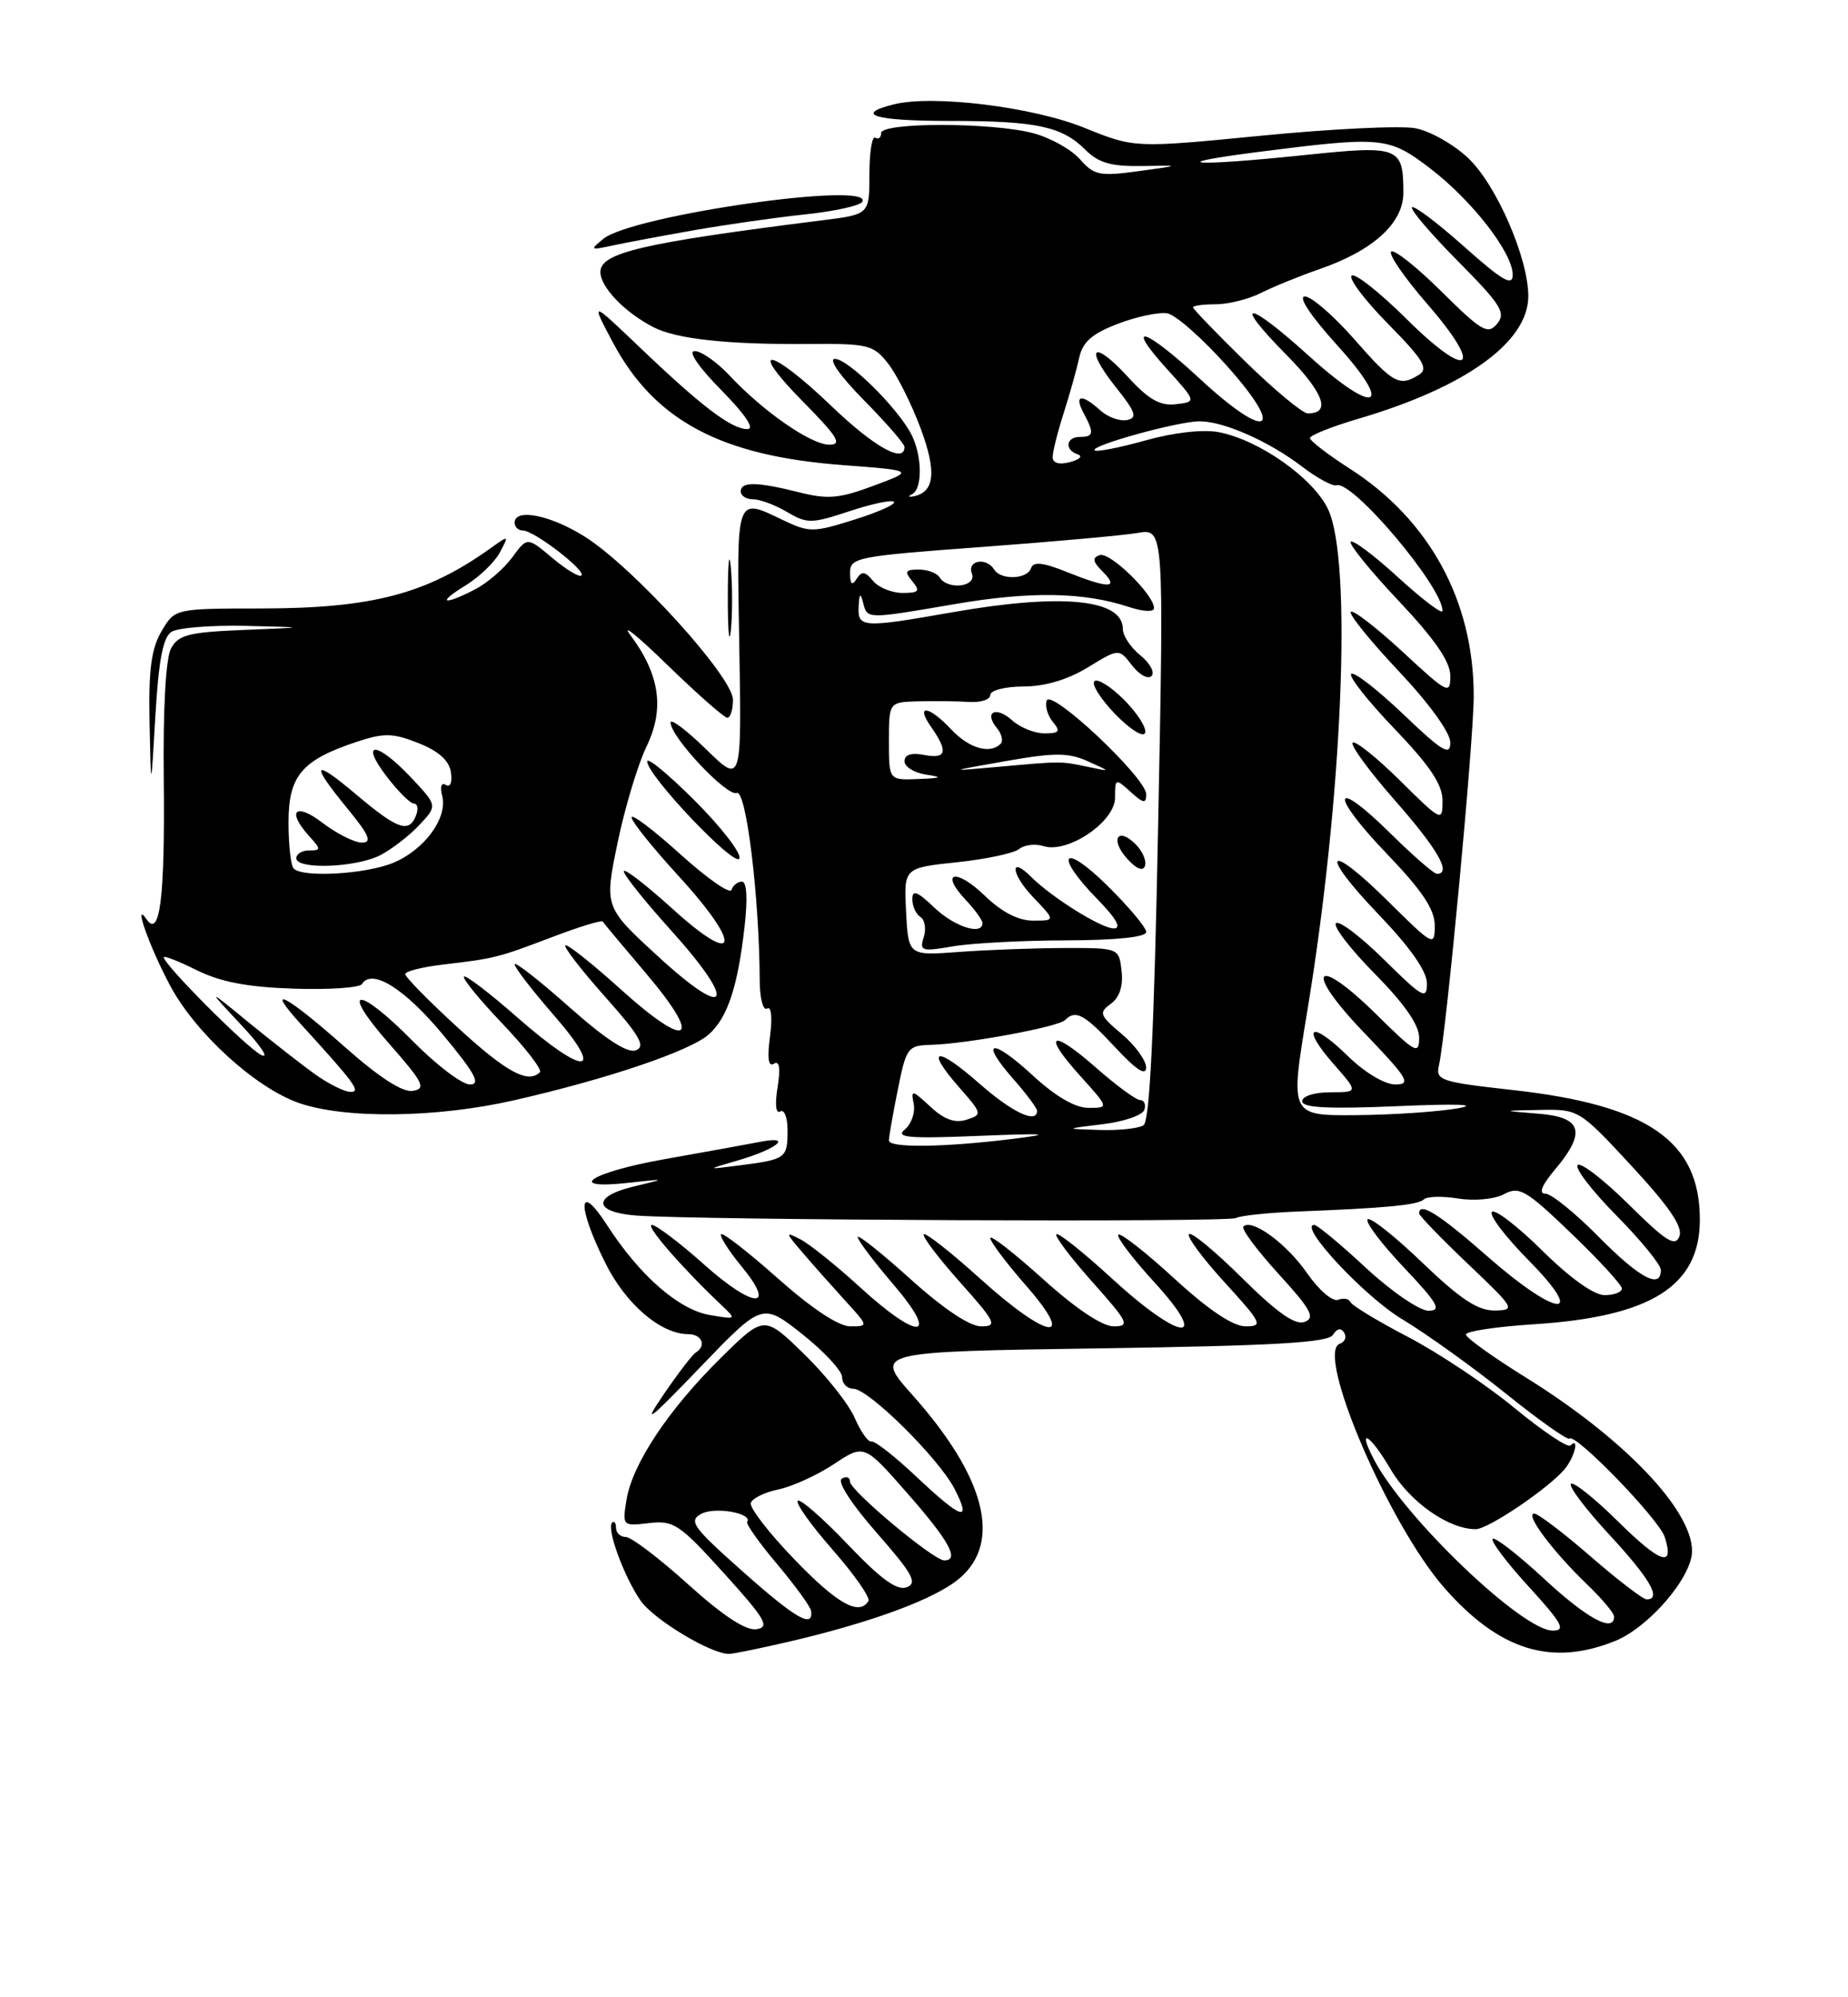 <?xml version="1.0" encoding="UTF-8" standalone="no"?>
<!DOCTYPE svg PUBLIC "-//W3C//DTD SVG 1.1//EN" "http://www.w3.org/Graphics/SVG/1.1/DTD/svg11.dtd" >
<svg xmlns="http://www.w3.org/2000/svg" xmlns:xlink="http://www.w3.org/1999/xlink" version="1.1" viewBox="0 0 237 256">
 <g >
 <path fill="currentColor"
d=" M 101.00 210.46 C 111.78 207.96 119.90 204.96 123.03 202.32 C 128.53 197.69 126.40 189.34 117.05 178.84 C 112.07 173.25 112.07 173.25 141.10 172.82 C 163.48 172.49 170.33 172.09 170.95 171.09 C 171.46 170.26 171.98 170.16 172.38 170.81 C 172.73 171.37 172.48 172.01 171.84 172.22 C 168.62 173.29 178.09 195.41 185.25 203.54 C 192.28 211.53 198.94 213.61 207.08 210.35 C 211.46 208.60 217.00 202.15 217.00 198.80 C 217.00 193.50 208.24 184.36 195.75 176.60 C 191.49 173.96 188.00 171.46 188.00 171.04 C 188.00 170.63 191.95 170.04 196.78 169.73 C 211.78 168.76 218.00 164.82 218.00 156.32 C 218.00 146.25 211.33 141.63 193.98 139.71 C 184.74 138.68 184.09 138.47 184.54 136.55 C 185.46 132.61 189.00 95.00 189.00 89.20 C 189.00 77.03 183.33 66.63 173.12 60.08 C 170.30 58.27 168.00 56.50 168.00 56.15 C 168.00 55.79 170.80 54.68 174.22 53.67 C 187.97 49.63 196.00 43.84 196.00 37.96 C 196.00 33.10 191.92 23.71 188.32 20.29 C 186.46 18.52 183.40 16.79 181.52 16.44 C 179.64 16.08 170.76 16.51 161.80 17.39 C 145.50 18.98 145.50 18.98 139.09 16.39 C 132.44 13.69 119.63 12.12 114.61 13.38 C 109.43 14.68 112.19 15.50 121.75 15.50 C 132.94 15.50 136.19 16.19 139.21 19.21 C 140.88 20.88 142.50 21.34 146.43 21.28 C 151.50 21.19 151.50 21.19 146.00 21.94 C 141.03 22.62 140.31 22.47 138.50 20.41 C 137.40 19.16 134.70 17.65 132.50 17.07 C 127.22 15.67 113.00 15.66 113.00 17.06 C 113.00 17.64 112.66 17.91 112.25 17.65 C 111.84 17.40 111.50 19.50 111.50 22.33 C 111.50 27.48 111.50 27.48 105.50 28.23 C 82.36 31.14 77.00 32.39 77.00 34.86 C 77.00 36.80 80.11 40.04 83.81 41.94 C 86.75 43.46 93.33 44.17 103.69 44.09 C 111.33 44.03 112.01 44.19 113.89 46.59 C 115.01 48.01 116.87 51.72 118.04 54.83 C 120.15 60.46 119.88 63.08 117.15 63.62 C 116.49 63.74 116.41 63.62 116.97 63.34 C 118.33 62.67 118.28 58.42 116.88 55.68 C 115.15 52.31 108.77 46.00 107.08 46.00 C 106.20 46.00 107.74 48.20 110.78 51.28 C 113.65 54.19 116.00 56.89 116.00 57.28 C 116.00 59.48 112.08 57.28 106.58 52.00 C 98.74 44.48 95.64 44.04 103.00 51.50 C 107.42 55.97 108.05 57.00 106.37 57.00 C 104.02 57.00 97.92 52.78 93.56 48.13 C 91.95 46.41 89.94 45.00 89.10 45.00 C 88.19 45.00 89.55 47.00 92.50 50.00 C 95.59 53.14 96.84 55.00 95.85 55.00 C 93.81 55.00 90.02 52.13 82.12 44.59 C 75.74 38.50 75.74 38.50 78.58 43.86 C 83.93 53.90 92.41 58.43 108.06 59.61 C 117.27 60.31 117.27 60.31 112.06 62.25 C 107.65 63.90 106.17 64.03 102.48 63.10 C 97.07 61.74 95.00 61.71 95.00 63.00 C 95.00 63.55 95.72 64.00 96.60 64.00 C 97.47 64.00 99.43 64.73 100.95 65.63 C 103.51 67.14 104.08 67.13 108.92 65.53 C 111.78 64.58 114.36 64.03 114.65 64.32 C 114.94 64.61 112.66 65.64 109.58 66.60 C 104.32 68.26 103.79 68.27 100.46 66.68 C 94.32 63.75 94.47 63.31 94.81 82.75 C 95.12 100.50 95.12 100.50 90.56 96.04 C 88.05 93.59 86.00 92.05 86.00 92.61 C 86.00 94.45 93.22 102.13 94.49 101.64 C 95.70 101.18 97.38 114.93 97.43 125.67 C 97.44 127.97 97.87 129.58 98.38 129.27 C 98.92 128.93 99.07 130.41 98.75 132.85 C 98.37 135.64 98.54 136.79 99.25 136.34 C 99.96 135.90 100.12 136.90 99.72 139.37 C 99.36 141.56 99.50 142.81 100.06 142.46 C 100.58 142.14 101.00 143.23 101.00 144.88 C 101.00 148.45 100.79 148.60 95.00 149.35 C 90.50 149.93 90.50 149.93 94.68 148.72 C 99.69 147.26 101.76 145.52 97.50 146.35 C 95.85 146.67 90.34 147.67 85.25 148.57 C 75.66 150.27 72.29 152.54 80.75 151.59 C 85.50 151.06 85.50 151.06 81.19 152.10 C 75.93 153.37 76.14 155.38 81.59 155.80 C 89.45 156.39 157.53 156.68 158.50 156.12 C 159.05 155.81 162.65 155.43 166.50 155.28 C 177.84 154.84 181.88 154.45 182.62 153.72 C 183.00 153.34 184.98 153.29 187.02 153.62 C 189.12 153.95 191.68 153.71 192.90 153.05 C 194.84 152.01 195.73 152.53 201.53 158.11 C 205.09 161.52 208.00 164.70 208.00 165.16 C 208.00 165.62 207.00 166.00 205.78 166.00 C 204.42 166.00 201.33 163.80 197.81 160.31 C 194.64 157.18 191.73 154.94 191.33 155.33 C 190.94 155.73 193.05 158.51 196.02 161.52 C 203.68 169.28 199.67 168.87 190.69 160.98 C 184.57 155.61 182.00 153.99 182.00 155.53 C 182.00 155.81 184.81 158.72 188.25 161.99 C 194.29 167.73 194.41 167.93 191.66 167.97 C 189.52 167.99 187.25 166.48 182.41 161.84 C 178.88 158.45 175.72 155.95 175.39 156.28 C 175.05 156.61 177.14 159.39 180.03 162.44 C 184.41 167.07 184.94 168.00 183.20 168.00 C 182.05 168.00 178.44 165.53 175.17 162.50 C 171.91 159.47 168.93 157.00 168.55 157.00 C 166.43 157.00 174.95 166.15 179.78 169.06 C 182.93 170.95 188.95 175.27 193.17 178.66 C 197.39 182.05 201.04 184.63 201.28 184.39 C 202.03 183.64 212.78 194.74 213.50 197.01 C 214.77 201.00 212.97 200.40 207.50 195.00 C 204.50 192.04 201.79 189.88 201.47 190.19 C 201.15 190.51 203.39 193.47 206.45 196.77 C 211.63 202.37 213.14 205.00 211.18 205.00 C 210.72 205.00 207.49 202.53 204.00 199.50 C 200.51 196.47 197.25 194.00 196.76 194.00 C 195.52 194.00 199.09 198.79 203.41 202.95 C 205.39 204.84 207.00 206.75 207.00 207.20 C 207.00 209.33 203.54 207.47 198.03 202.36 C 194.68 199.26 191.71 196.96 191.43 197.24 C 191.15 197.52 193.23 200.28 196.06 203.37 C 200.35 208.07 200.86 209.00 199.13 209.00 C 195.24 209.00 180.16 194.59 176.23 187.12 C 173.96 182.80 175.68 183.78 178.34 188.32 C 180.79 192.50 185.77 196.00 189.25 196.00 C 190.89 196.00 198.84 190.60 200.75 188.19 C 201.99 186.63 202.55 184.12 201.40 185.27 C 201.06 185.60 197.86 183.45 194.27 180.50 C 190.69 177.54 184.55 173.44 180.63 171.39 C 176.71 169.35 173.36 167.32 173.19 166.89 C 173.01 166.46 172.30 166.33 171.60 166.60 C 170.90 166.87 169.12 165.34 167.64 163.20 C 165.00 159.39 160.54 156.13 159.46 157.21 C 159.16 157.50 161.19 160.23 163.96 163.27 C 168.14 167.84 168.71 168.90 167.32 169.43 C 166.12 169.89 163.83 168.29 159.34 163.85 C 155.88 160.42 152.80 157.87 152.49 158.18 C 152.17 158.49 154.23 161.28 157.06 164.37 C 161.85 169.62 162.03 170.00 159.74 170.00 C 158.13 170.00 154.99 167.90 150.60 163.87 C 146.93 160.50 143.69 157.97 143.42 158.25 C 143.14 158.52 145.23 161.28 148.06 164.37 C 155.34 172.34 151.46 171.99 142.60 163.87 C 138.93 160.50 135.72 157.95 135.47 158.19 C 135.23 158.44 137.31 161.19 140.10 164.32 C 144.72 169.50 144.96 170.00 142.82 170.00 C 141.35 170.00 137.94 167.71 133.74 163.92 C 130.03 160.58 127.00 158.22 127.00 158.69 C 127.00 159.15 129.06 161.89 131.58 164.77 C 138.17 172.30 134.39 171.73 125.69 163.88 C 121.96 160.51 118.71 157.96 118.47 158.20 C 118.23 158.44 120.31 161.19 123.10 164.32 C 127.72 169.50 127.96 170.00 125.82 170.00 C 124.35 170.00 120.94 167.71 116.74 163.92 C 113.03 160.58 110.00 158.17 110.00 158.56 C 110.00 158.96 112.06 161.70 114.58 164.64 C 120.60 171.69 117.87 171.91 110.29 164.98 C 107.27 162.22 103.83 159.46 102.65 158.85 C 100.66 157.81 100.69 157.95 102.98 160.61 C 104.34 162.20 106.80 164.96 108.43 166.75 C 111.39 169.99 111.39 170.00 109.03 170.00 C 107.56 170.00 104.08 167.70 99.79 163.88 C 96.00 160.52 92.71 157.95 92.48 158.19 C 92.25 158.42 93.40 160.24 95.04 162.24 C 99.70 167.88 96.69 167.78 90.29 162.07 C 87.16 159.28 84.15 157.00 83.60 157.00 C 82.69 157.00 87.44 162.47 92.50 167.26 C 94.48 169.13 94.47 169.14 91.03 168.55 C 87.04 167.87 82.03 163.49 77.87 157.05 C 74.12 151.25 73.96 154.53 77.64 161.90 C 80.25 167.15 84.73 170.99 88.25 171.00 C 90.02 171.00 90.64 172.49 89.23 173.36 C 88.80 173.62 86.97 176.01 85.15 178.67 C 82.35 182.77 83.05 182.26 89.81 175.23 C 97.77 166.96 97.77 166.96 102.89 171.00 C 105.70 173.23 108.00 175.71 108.00 176.52 C 108.00 177.34 108.65 178.00 109.43 178.00 C 111.38 178.00 120.37 186.88 122.41 190.82 C 124.67 195.20 123.37 194.78 117.50 189.25 C 114.75 186.66 112.17 184.64 111.76 184.76 C 111.36 184.89 110.39 183.53 109.62 181.75 C 108.85 179.96 105.92 176.27 103.11 173.54 C 98.00 168.57 98.00 168.57 92.45 174.04 C 85.75 180.64 81.10 187.63 80.35 192.22 C 79.80 195.59 79.83 195.62 83.24 195.22 C 86.41 194.85 87.16 195.36 92.86 201.66 C 98.18 207.54 98.76 208.55 97.02 208.82 C 95.66 209.03 92.74 207.12 88.25 203.07 C 84.55 199.73 80.96 197.00 80.26 197.00 C 79.57 197.00 79.00 196.47 79.00 195.83 C 79.00 195.19 78.77 194.89 78.50 195.17 C 77.76 195.91 80.02 202.08 82.14 205.14 C 83.84 207.59 91.20 212.02 93.50 211.98 C 94.05 211.98 97.42 211.29 101.00 210.46 Z  M 66.00 141.01 C 77.97 138.28 88.59 134.68 90.93 132.56 C 93.32 130.40 94.62 126.47 95.49 118.75 C 95.90 115.19 95.77 113.00 95.16 113.00 C 94.61 113.00 94.01 113.47 93.81 114.06 C 93.62 114.64 90.66 112.57 87.23 109.47 C 83.80 106.37 81.00 104.25 81.00 104.77 C 81.00 105.29 83.73 108.69 87.08 112.34 C 95.27 121.29 94.70 124.15 86.25 116.49 C 82.81 113.38 80.00 111.21 80.00 111.68 C 80.00 112.15 82.73 115.56 86.07 119.26 C 94.59 128.70 93.55 130.98 84.50 122.68 C 77.50 116.27 77.50 116.27 79.19 108.08 C 80.12 103.57 81.80 97.99 82.92 95.67 C 85.26 90.84 84.61 86.42 80.82 81.37 C 79.64 79.79 81.80 81.54 85.61 85.25 C 89.43 88.96 92.88 92.00 93.28 92.00 C 93.67 92.00 94.00 90.96 94.00 89.69 C 94.00 86.78 81.28 72.77 75.05 68.82 C 70.64 66.02 66.00 65.09 66.00 67.00 C 66.00 67.55 66.48 68.00 67.07 68.00 C 68.49 68.00 75.19 73.15 74.57 73.76 C 74.30 74.03 72.63 73.02 70.85 71.53 C 67.62 68.81 67.62 68.81 65.70 71.43 C 64.65 72.87 62.51 74.72 60.95 75.53 C 56.82 77.66 55.95 77.33 59.69 75.05 C 61.44 73.98 63.42 72.08 64.09 70.83 C 65.30 68.57 65.29 68.57 62.91 70.27 C 54.68 76.15 47.74 77.97 33.47 77.99 C 22.43 78.00 22.43 78.00 20.72 80.90 C 19.40 83.14 19.04 85.85 19.18 92.65 C 19.36 101.50 19.36 101.50 19.93 91.71 C 20.35 84.57 20.91 81.67 22.00 80.98 C 22.82 80.46 27.10 80.12 31.50 80.22 C 39.50 80.41 39.50 80.41 31.26 80.74 C 24.19 81.03 22.87 81.37 21.93 83.12 C 21.26 84.38 20.90 90.82 21.00 99.83 C 21.17 114.98 20.51 120.31 18.80 117.83 C 16.99 115.23 19.20 121.45 21.83 126.35 C 25.07 132.41 32.72 139.38 38.27 141.35 C 44.20 143.44 55.99 143.30 66.00 141.01 Z  M 89.12 102.64 C 85.76 99.28 83.00 97.00 83.00 97.59 C 83.00 99.41 94.38 111.36 94.83 110.02 C 95.06 109.33 92.49 106.01 89.12 102.64 Z  M 93.73 72.78 C 93.52 70.42 93.35 72.10 93.34 76.50 C 93.34 80.90 93.51 82.82 93.73 80.78 C 93.94 78.73 93.94 75.13 93.73 72.78 Z  M 89.00 29.51 C 93.12 28.79 99.54 27.87 103.26 27.48 C 106.98 27.09 110.27 26.37 110.57 25.88 C 112.27 23.14 81.13 27.57 77.38 30.61 C 75.62 32.04 75.69 32.09 78.50 31.48 C 80.15 31.12 84.88 30.24 89.00 29.51 Z  M 95.28 201.45 C 88.80 195.70 88.26 194.93 89.96 194.02 C 91.70 193.09 96.58 193.96 95.82 195.07 C 95.65 195.33 97.39 197.79 99.70 200.52 C 102.00 203.26 103.95 205.94 104.02 206.47 C 104.33 208.78 102.06 207.47 95.28 201.45 Z  M 101.86 199.85 C 98.60 196.47 96.09 193.22 96.29 192.63 C 96.49 192.04 98.08 191.26 99.84 190.90 C 101.59 190.54 104.78 189.09 106.93 187.67 C 110.83 185.08 110.83 185.08 116.41 191.45 C 121.73 197.50 123.10 200.00 121.09 200.00 C 119.72 200.00 109.00 191.04 109.00 189.89 C 109.00 189.33 108.53 189.17 107.95 189.53 C 107.34 189.91 109.22 192.80 112.45 196.48 C 117.05 201.73 117.70 202.90 116.29 203.44 C 115.05 203.92 112.96 202.40 108.72 197.95 C 105.50 194.57 102.61 192.06 102.31 192.36 C 102.00 192.66 104.03 195.50 106.81 198.67 C 109.58 201.83 111.64 204.78 111.37 205.21 C 110.17 207.15 107.36 205.56 101.86 199.85 Z  M 205.00 158.50 C 202.01 155.47 198.95 153.00 198.20 153.00 C 197.29 153.00 197.71 151.94 199.41 149.92 C 203.48 145.08 202.91 143.18 197.25 142.74 C 192.50 142.36 192.50 142.36 197.50 142.26 C 202.46 142.17 202.55 142.22 209.26 149.46 C 214.09 154.68 215.84 157.25 215.38 158.46 C 214.84 159.86 213.67 159.12 208.89 154.39 C 205.68 151.21 202.73 148.94 202.33 149.33 C 201.94 149.73 204.18 152.64 207.31 155.81 C 210.44 158.97 213.00 162.11 213.00 162.78 C 213.00 165.29 210.27 163.83 205.00 158.50 Z  M 114.00 146.17 C 114.00 145.71 114.51 142.78 115.14 139.67 C 116.22 134.26 116.42 134.00 119.39 133.92 C 123.89 133.81 135.71 131.63 136.58 130.75 C 137.96 129.38 139.05 129.97 143.03 134.25 C 145.68 137.11 146.98 137.96 146.99 136.84 C 146.99 135.93 145.59 133.99 143.87 132.54 C 141.01 130.13 140.89 129.80 142.46 128.66 C 143.58 127.84 144.06 126.38 143.84 124.45 C 143.50 121.50 143.50 121.50 136.50 121.51 C 132.65 121.52 126.58 121.75 123.00 122.01 C 116.50 122.50 116.50 122.50 116.20 116.87 C 115.91 111.24 115.91 111.24 122.70 110.52 C 126.44 110.13 130.04 109.36 130.70 108.82 C 131.36 108.28 132.78 108.11 133.84 108.45 C 136.94 109.43 143.00 105.33 143.00 102.25 C 143.00 99.75 143.05 99.73 145.00 101.50 C 146.64 102.99 147.00 103.04 147.00 101.81 C 147.00 99.70 134.77 88.20 134.23 89.80 C 134.00 90.50 134.36 91.73 135.03 92.53 C 136.04 93.75 135.85 94.00 133.95 94.00 C 132.69 94.00 130.83 93.25 129.82 92.34 C 127.73 90.45 126.13 91.24 127.85 93.32 C 128.47 94.07 128.69 94.98 128.32 95.34 C 126.97 96.70 124.27 95.92 122.00 93.50 C 119.09 90.40 117.33 90.21 119.44 93.22 C 121.64 96.36 121.38 97.31 118.50 96.76 C 116.87 96.44 116.00 96.73 116.00 97.57 C 116.00 98.28 117.24 99.05 118.75 99.28 C 120.96 99.62 120.77 99.73 117.75 99.85 C 114.00 100.00 114.00 100.00 114.00 95.00 C 114.00 90.00 114.00 90.00 117.75 89.89 C 119.81 89.84 122.74 89.87 124.25 89.97 C 125.76 90.07 127.00 89.67 127.00 89.08 C 127.00 88.48 128.89 88.00 131.25 87.99 C 133.99 87.99 136.92 87.12 139.50 85.55 C 143.50 83.10 143.50 83.10 145.18 85.29 C 146.11 86.49 147.23 87.10 147.68 86.65 C 148.13 86.20 147.49 85.01 146.25 84.00 C 145.01 83.00 144.00 81.48 144.00 80.62 C 144.00 76.77 136.13 76.01 122.00 78.50 C 110.63 80.50 109.98 80.46 110.12 77.75 C 110.20 76.06 110.35 75.93 110.69 77.25 C 111.25 79.38 111.05 79.38 122.62 77.40 C 132.21 75.77 139.00 75.89 144.75 77.79 C 146.60 78.40 148.00 78.47 148.00 77.95 C 148.00 76.22 142.36 70.71 141.04 71.15 C 140.04 71.49 140.13 71.99 141.44 73.29 C 143.59 75.45 142.18 75.46 136.83 73.32 C 133.76 72.08 132.52 71.95 132.23 72.82 C 131.75 74.26 128.36 74.39 127.50 73.00 C 126.50 71.38 123.99 71.82 124.64 73.50 C 125.30 75.22 121.54 75.68 120.50 74.00 C 120.16 73.45 118.95 73.00 117.82 73.00 C 116.10 73.00 115.96 73.25 117.00 74.50 C 118.05 75.77 117.85 76.00 115.74 76.00 C 114.37 76.00 112.67 75.30 111.96 74.45 C 110.94 73.22 110.51 73.17 109.85 74.20 C 109.27 75.12 109.03 74.90 109.02 73.43 C 109.00 71.46 109.86 71.29 125.75 70.12 C 134.96 69.44 144.02 68.63 145.89 68.31 C 149.28 67.73 149.28 67.73 148.53 105.61 C 148.01 132.26 147.45 143.72 146.65 144.23 C 146.02 144.64 143.47 144.91 141.00 144.83 C 136.50 144.69 136.50 144.69 141.42 144.09 C 144.13 143.77 146.53 142.94 146.76 142.25 C 146.98 141.56 146.74 141.00 146.22 141.00 C 145.71 141.00 143.17 139.14 140.60 136.88 C 134.80 131.78 133.56 132.40 138.54 137.91 C 142.23 142.00 142.23 142.00 139.59 142.00 C 137.89 142.00 135.36 140.53 132.46 137.85 C 127.17 132.98 125.53 133.26 129.94 138.28 C 131.62 140.19 133.00 142.04 133.00 142.38 C 133.00 144.09 129.79 142.57 125.60 138.88 C 120.08 134.02 118.55 134.28 122.97 139.32 C 125.98 142.75 126.01 142.86 123.95 143.52 C 122.46 143.99 121.08 143.49 119.31 141.84 C 116.95 139.66 116.81 139.63 117.18 141.50 C 117.40 142.60 116.88 144.07 116.04 144.77 C 114.78 145.80 116.52 145.96 125.50 145.59 C 134.22 145.24 135.15 145.32 130.00 145.96 C 121.04 147.07 114.00 147.16 114.00 146.17 Z  M 136.75 120.53 C 143.15 120.51 147.00 120.11 147.00 119.46 C 147.00 118.89 144.75 116.21 142.00 113.50 C 136.28 107.86 135.08 109.45 140.70 115.21 C 143.17 117.73 143.88 119.00 142.84 119.00 C 141.24 119.00 134.91 115.05 132.25 112.40 C 129.41 109.56 129.66 112.03 132.51 115.01 C 135.37 118.00 135.37 118.00 132.48 118.00 C 130.59 118.00 128.46 116.90 126.31 114.82 C 122.64 111.26 120.43 111.70 123.83 115.32 C 125.02 116.59 126.00 117.94 126.00 118.31 C 126.00 119.95 122.38 118.78 119.80 116.31 C 117.65 114.25 117.00 114.00 117.00 115.25 C 117.00 116.15 117.47 117.17 118.04 117.53 C 118.61 117.88 118.80 119.04 118.47 120.11 C 117.90 121.89 118.19 121.99 122.18 121.30 C 124.55 120.89 131.11 120.54 136.75 120.53 Z  M 145.64 108.21 C 143.32 105.90 142.33 107.61 144.56 110.07 C 145.76 111.39 146.59 111.72 146.84 110.98 C 147.06 110.33 146.52 109.09 145.64 108.21 Z  M 144.15 89.69 C 142.45 87.99 140.74 86.92 140.35 87.32 C 139.96 87.71 141.17 89.62 143.05 91.56 C 144.95 93.51 146.64 94.57 146.86 93.93 C 147.07 93.30 145.85 91.39 144.15 89.69 Z  M 167.63 129.75 C 172.18 102.30 173.45 71.86 170.32 65.27 C 168.43 61.27 161.44 56.36 156.28 55.39 C 154.26 55.01 150.50 55.44 146.87 56.46 C 143.54 57.39 140.62 57.96 140.38 57.72 C 139.79 57.12 151.09 54.00 153.85 54.00 C 156.93 54.00 162.73 56.56 166.95 59.78 C 168.90 61.27 170.91 62.36 171.40 62.20 C 173.44 61.52 185.00 75.20 185.00 78.30 C 185.00 78.79 182.47 76.89 179.37 74.06 C 176.28 71.23 173.52 69.15 173.23 69.44 C 172.95 69.72 175.70 73.12 179.36 77.00 C 184.02 81.94 186.00 84.81 186.00 86.63 C 186.00 89.08 185.67 88.91 179.89 83.55 C 176.52 80.44 173.53 78.13 173.24 78.42 C 172.95 78.71 175.70 82.12 179.36 86.00 C 183.27 90.14 186.00 93.91 186.00 95.17 C 186.00 96.95 184.99 96.34 179.95 91.53 C 176.62 88.36 173.63 86.04 173.29 86.38 C 172.95 86.72 175.45 89.88 178.84 93.41 C 183.39 98.16 185.00 100.56 185.00 102.63 C 185.00 105.38 184.90 105.34 179.52 100.02 C 176.51 97.05 173.79 94.88 173.47 95.19 C 173.16 95.51 175.61 98.86 178.93 102.63 C 184.42 108.88 186.20 112.00 184.28 112.00 C 183.89 112.00 181.20 109.66 178.31 106.81 C 170.83 99.43 170.43 101.69 177.84 109.41 C 182.40 114.16 184.00 116.56 184.00 118.63 C 184.00 121.36 183.83 121.27 178.03 115.53 C 170.07 107.65 169.08 109.17 176.88 117.29 C 180.87 121.46 183.00 124.50 183.00 126.05 C 183.00 128.19 182.44 127.88 177.52 123.02 C 174.51 120.05 171.73 117.94 171.33 118.33 C 170.94 118.73 173.18 121.64 176.31 124.81 C 180.10 128.64 182.00 131.37 182.00 132.99 C 182.00 135.22 181.53 134.97 176.60 130.10 C 168.59 122.19 167.08 124.18 174.91 132.33 C 180.56 138.21 181.04 139.00 178.95 139.00 C 177.57 139.00 175.01 137.46 172.81 135.31 C 168.10 130.71 166.77 131.53 171.04 136.39 C 174.21 140.00 174.21 140.00 170.60 140.00 C 168.55 140.00 167.00 140.50 167.00 141.15 C 167.00 141.99 170.36 142.16 179.25 141.78 C 186.79 141.45 189.77 141.55 187.00 142.05 C 184.53 142.49 178.66 142.89 173.97 142.93 C 165.43 143.00 165.43 143.00 167.63 129.75 Z  M 129.00 97.55 C 135.26 96.45 137.00 96.45 139.50 97.57 C 142.50 98.92 142.50 98.92 139.52 98.29 C 135.98 97.55 136.24 97.55 128.00 98.29 C 121.50 98.87 121.50 98.87 129.00 97.55 Z  M 135.00 58.58 C 135.00 57.91 135.64 55.36 136.42 52.93 C 137.20 50.49 138.09 47.30 138.41 45.83 C 138.85 43.82 140.07 42.76 143.37 41.50 C 145.77 40.58 148.62 39.98 149.70 40.16 C 150.78 40.35 154.26 43.42 157.44 47.00 C 164.99 55.48 162.54 56.57 153.91 48.58 C 146.81 42.00 144.11 41.17 149.62 47.25 C 153.46 51.50 153.46 51.50 150.80 51.81 C 148.78 52.05 147.30 51.21 144.65 48.31 C 140.19 43.45 138.98 44.44 143.08 49.60 C 145.67 52.85 145.91 53.56 144.52 53.84 C 143.60 54.02 142.06 53.46 141.10 52.59 C 138.71 50.43 137.71 50.59 138.96 52.93 C 140.35 55.52 140.27 56.00 138.50 56.00 C 136.70 56.00 136.49 57.66 138.22 58.24 C 138.90 58.47 138.45 58.91 137.22 59.23 C 135.82 59.60 135.00 59.36 135.00 58.58 Z  M 159.75 46.38 C 156.04 42.75 153.00 39.61 153.00 39.39 C 153.00 39.18 154.31 39.00 155.92 39.00 C 157.52 39.00 160.11 38.35 161.67 37.57 C 163.23 36.78 166.66 35.38 169.29 34.47 C 176.17 32.08 180.00 28.56 179.98 24.66 C 179.96 18.81 179.44 18.61 167.36 19.87 C 152.99 21.37 148.81 21.08 161.50 19.46 C 177.29 17.45 178.10 17.53 183.42 21.59 C 188.81 25.71 194.00 32.40 194.00 35.23 C 194.00 36.75 192.68 35.98 187.79 31.63 C 184.37 28.58 181.36 26.31 181.09 26.57 C 180.83 26.84 183.47 29.94 186.97 33.47 C 192.51 39.06 193.16 40.10 192.00 41.50 C 190.81 42.93 190.03 42.48 184.86 37.36 C 181.67 34.20 178.76 31.90 178.41 32.25 C 178.06 32.61 180.12 35.59 182.98 38.89 C 190.40 47.41 188.48 48.91 180.41 40.91 C 176.91 37.44 173.73 34.94 173.34 35.33 C 172.94 35.73 175.07 38.53 178.06 41.56 C 182.50 46.06 183.23 47.25 182.00 48.02 C 179.48 49.61 178.67 49.17 173.69 43.49 C 171.04 40.47 168.19 38.00 167.35 38.00 C 166.43 38.00 168.07 40.47 171.49 44.25 C 178.92 52.45 176.42 53.36 167.82 45.58 C 159.94 38.44 157.91 38.32 164.90 45.40 C 169.79 50.35 170.77 53.03 167.69 52.98 C 167.04 52.97 163.46 50.00 159.75 46.38 Z  M 40.42 137.70 C 38.72 136.49 34.90 133.50 31.92 131.07 C 26.50 126.63 26.50 126.63 31.00 131.44 C 33.48 134.08 34.59 135.77 33.48 135.21 C 31.57 134.23 21.00 123.62 21.00 122.69 C 21.00 122.45 22.91 123.20 25.25 124.36 C 28.31 125.87 31.79 126.53 37.69 126.72 C 42.20 126.87 46.13 126.60 46.42 126.13 C 47.69 124.08 51.88 126.69 56.81 132.62 C 60.92 137.56 61.70 139.00 60.27 139.00 C 59.26 139.00 55.99 136.53 53.00 133.50 C 45.82 126.23 43.44 126.42 49.89 133.75 C 54.30 138.76 54.69 139.54 52.94 139.82 C 51.62 140.04 48.59 138.07 44.08 134.07 C 36.66 127.49 33.81 126.03 38.57 131.25 C 45.56 138.91 46.36 140.00 44.92 139.95 C 44.14 139.92 42.11 138.91 40.42 137.70 Z  M 58.72 131.72 C 54.99 128.30 51.95 125.21 51.97 124.85 C 51.99 124.49 54.14 123.95 56.75 123.64 C 63.51 122.84 63.82 122.76 70.78 120.12 C 74.24 118.80 77.17 117.90 77.30 118.12 C 77.43 118.33 79.94 121.34 82.90 124.82 C 90.23 133.47 88.33 134.67 79.67 126.86 C 75.95 123.50 72.72 120.94 72.50 121.17 C 72.28 121.39 74.58 124.37 77.63 127.79 C 82.05 132.75 82.84 134.13 81.55 134.62 C 80.47 135.03 77.66 133.21 72.97 129.04 C 69.14 125.64 66.00 123.19 66.00 123.60 C 66.00 124.01 68.28 126.97 71.07 130.17 C 77.78 137.89 75.01 138.01 66.32 130.38 C 62.79 127.28 59.72 124.94 59.50 125.17 C 59.27 125.40 61.49 128.12 64.45 131.22 C 67.40 134.32 69.56 137.11 69.24 137.43 C 67.72 138.94 64.94 137.43 58.72 131.72 Z  M 37.67 111.33 C 37.30 110.97 37.00 108.30 37.00 105.41 C 37.00 99.41 38.71 97.41 45.81 95.06 C 49.27 93.92 50.40 93.95 53.68 95.25 C 56.26 96.27 57.61 97.49 57.83 98.99 C 58.03 100.28 57.75 100.96 57.18 100.61 C 56.59 100.25 56.40 100.82 56.71 102.00 C 57.44 104.81 54.46 108.91 50.45 110.58 C 46.97 112.04 38.85 112.52 37.67 111.33 Z  M 48.80 109.60 C 50.28 108.82 52.54 107.08 53.80 105.72 C 56.11 103.26 56.11 103.26 52.69 99.63 C 48.31 94.99 46.06 94.90 49.57 99.50 C 51.04 101.42 52.62 103.00 53.09 103.00 C 53.55 103.00 53.68 103.67 53.36 104.50 C 52.47 106.82 51.02 106.33 45.81 101.94 C 40.10 97.12 39.68 97.68 44.57 103.65 C 47.36 107.05 47.76 108.00 46.41 108.00 C 45.46 108.00 43.18 106.85 41.34 105.45 C 37.86 102.79 36.73 103.94 39.65 107.17 C 41.19 108.87 41.19 109.00 39.65 109.00 C 38.74 109.00 38.00 109.45 38.00 110.00 C 38.00 111.49 45.70 111.21 48.80 109.60 Z "/>
</g>
</svg>